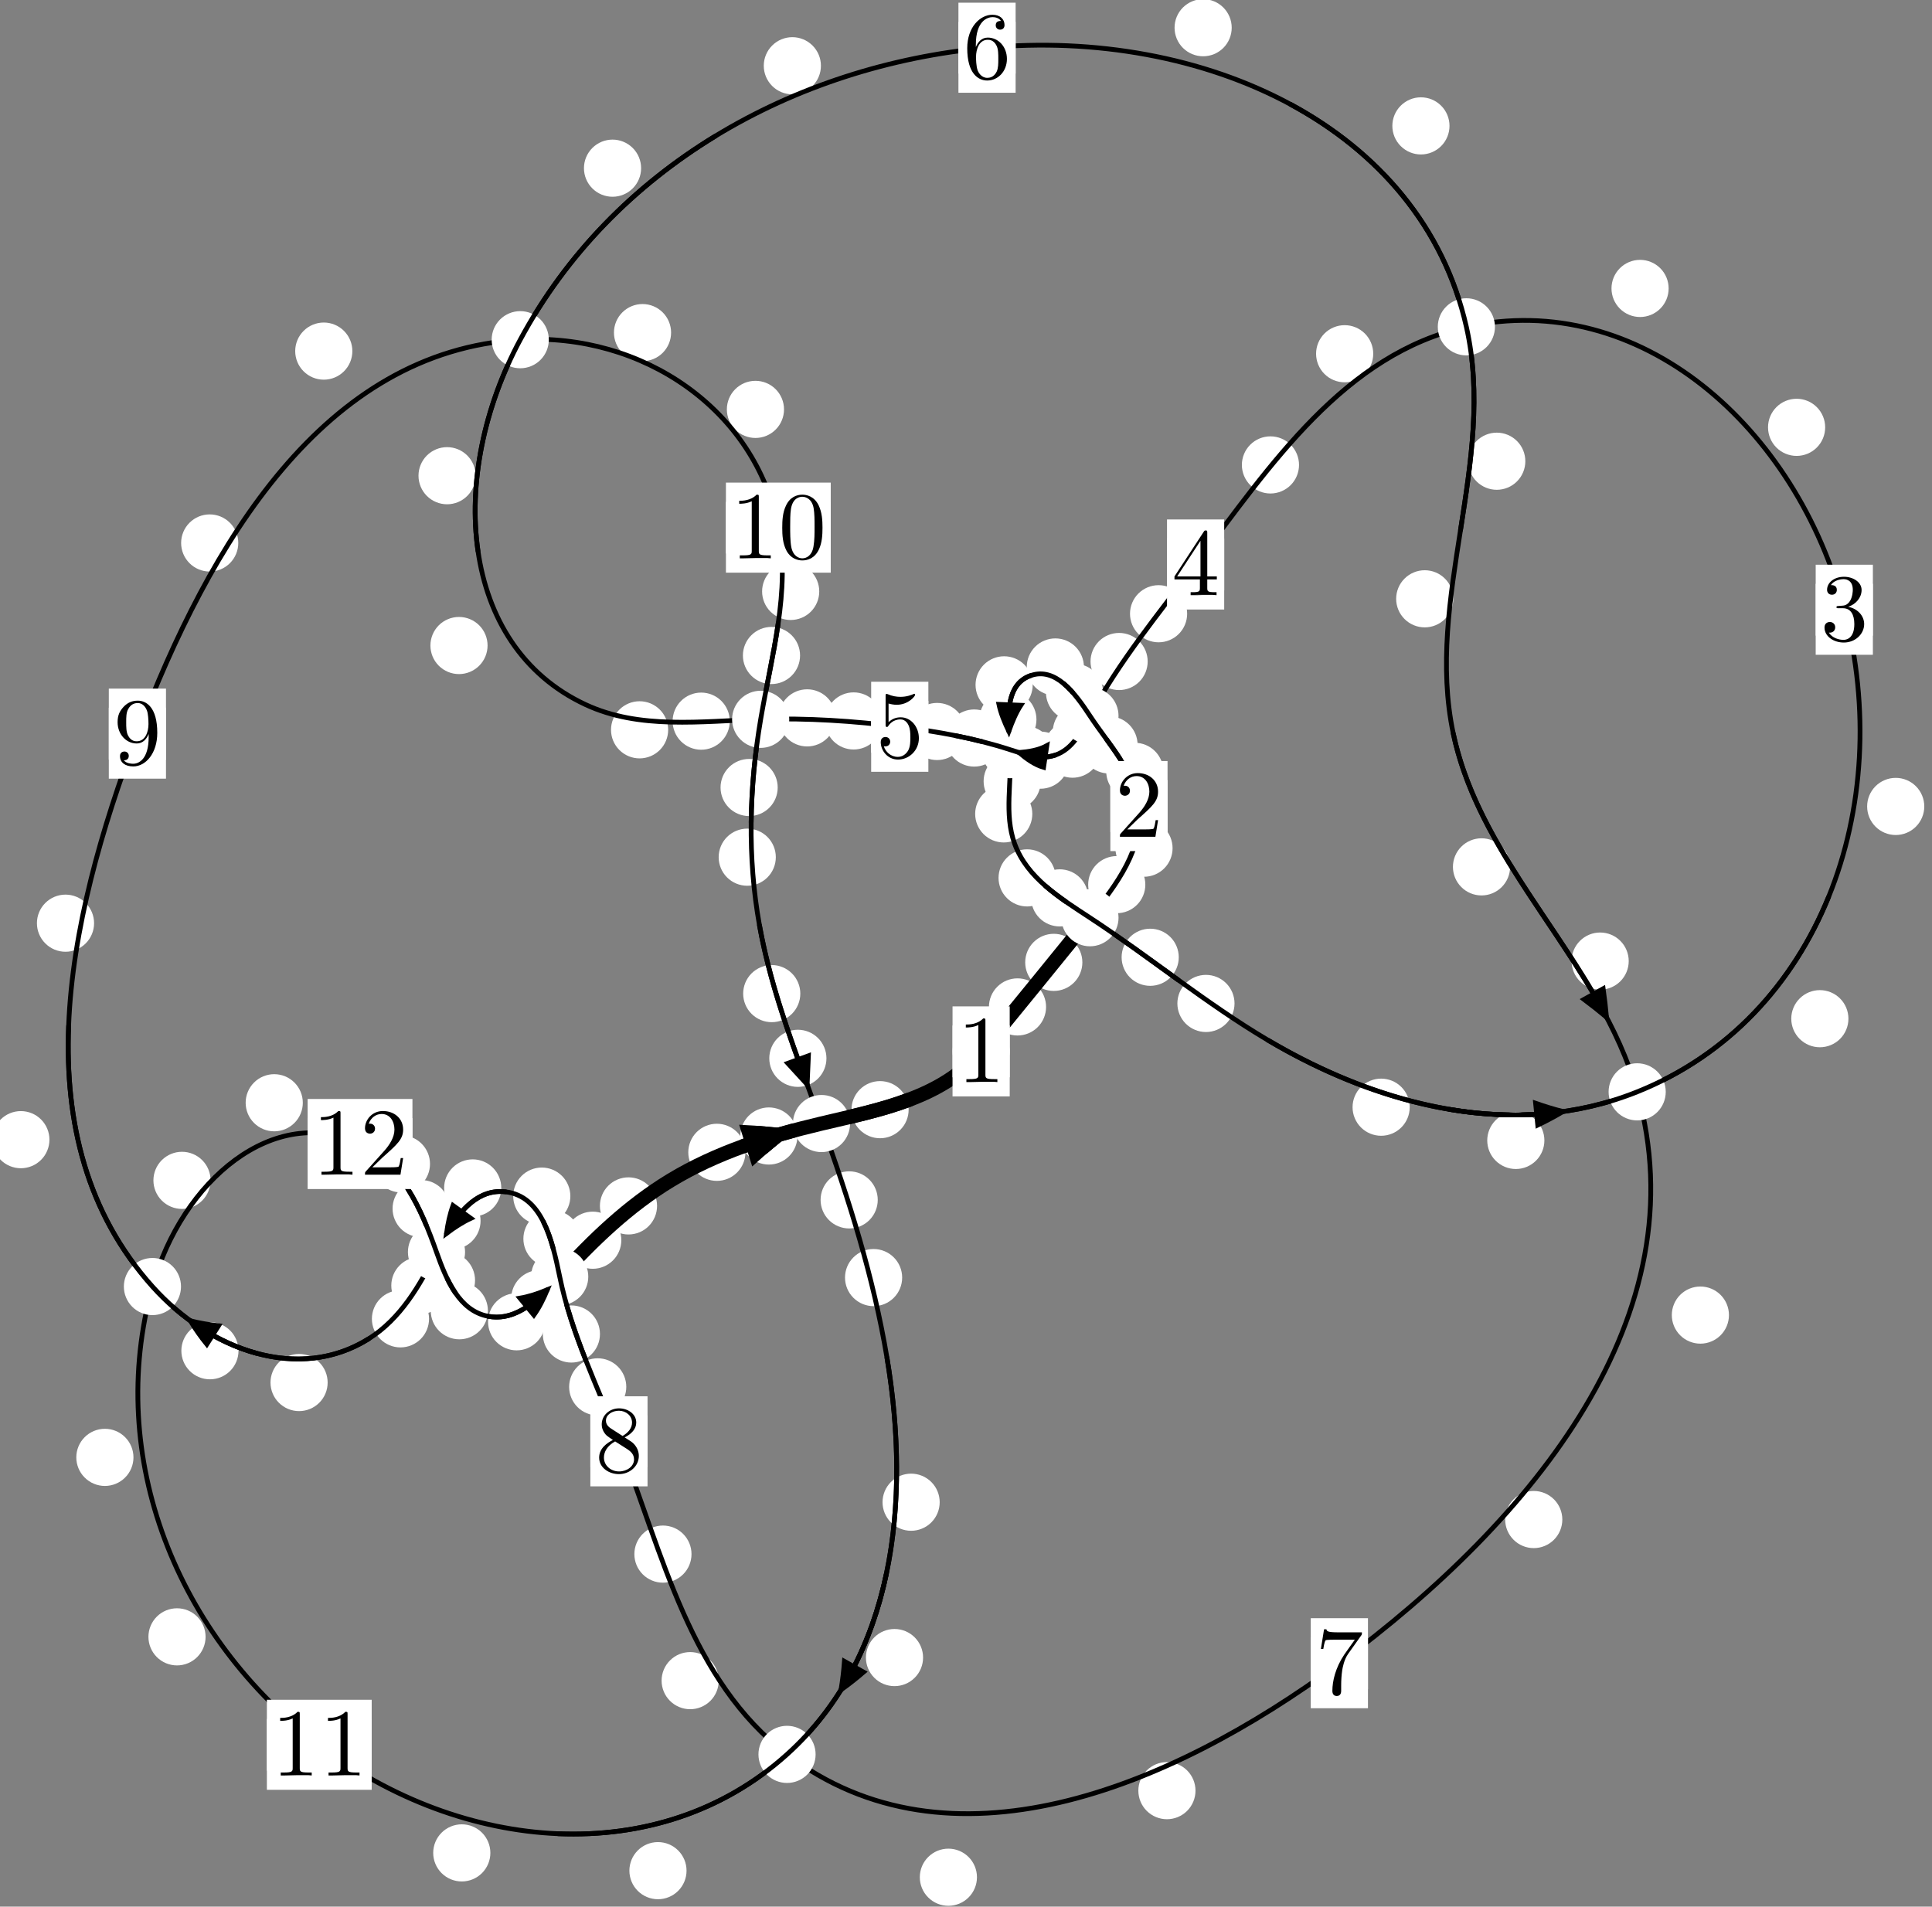 <?xml version="1.0"?>
<!-- Created by MetaPost 1.999 on 2021.07.06:0012 -->
<svg version="1.1" xmlns="http://www.w3.org/2000/svg" xmlns:xlink="http://www.w3.org/1999/xlink" width="202.071" height="199.448" viewBox="0 0 202.071 199.448">
<rect x="0" y="0" width="202.071" height="199.448" fill="#808080" stroke="none"/>
<!-- Original BoundingBox: -114.806961 -103.358765 87.264435 96.089157 -->
  <defs>
    <g transform="scale(0.01,0.01)" id="GLYPHcmr10_48">
      <path style="fill-rule: evenodd;" d="M460 -320C460 -400,455 -480,420 -554C374 -650,292 -666,250 -666C190 -666,117 -640,76 -547C44 -478,39 -400,39 -320C39 -245,43 -155,84 -79C127 2,200 22,249 22C303 22,379 1,423 -94C455 -163,460 -241,460 -320M249 -0C210 -0,151 -25,133 -121C122 -181,122 -273,122 -332C122 -396,122 -462,130 -516C149 -635,224 -644,249 -644C282 -644,348 -626,367 -527C377 -471,377 -395,377 -332C377 -257,377 -189,366 -125C351 -30,294 -0,249 -0"></path>
    </g>
    <g transform="scale(0.01,0.01)" id="GLYPHcmr10_49">
      <path style="fill-rule: evenodd;" d="M294 -640C294 -664,294 -666,271 -666C209 -602,121 -602,89 -602L89 -571C109 -571,168 -571,220 -597L220 -79C220 -43,217 -31,127 -31L95 -31L95 -0L257 -0L130 -3L217 -3L257 -3L297 -3L384 -3L419 -0L419 -31L387 -31C297 -31,294 -42,294 -79"></path>
    </g>
    <g transform="scale(0.01,0.01)" id="GLYPHcmr10_50">
      <path style="fill-rule: evenodd;" d="M127 -77L233 -180C389 -318,449 -372,449 -472C449 -586,359 -666,237 -666C124 -666,50 -574,50 -485C50 -429,100 -429,103 -429C120 -429,155 -441,155 -482C155 -508,137 -534,102 -534C94 -534,92 -534,89 -533C112 -598,166 -635,224 -635C315 -635,358 -554,358 -472C358 -392,308 -313,253 -251L61 -37C50 -26,50 -24,50 -0L421 -0L449 -174L424 -174C419 -144,412 -100,402 -85C395 -77,329 -77,307 -77"></path>
    </g>
    <g transform="scale(0.01,0.01)" id="GLYPHcmr10_51">
      <path style="fill-rule: evenodd;" d="M290 -352C372 -379,430 -449,430 -528C430 -610,342 -666,246 -666C145 -666,69 -606,69 -530C69 -497,91 -478,120 -478C151 -478,171 -500,171 -529C171 -579,124 -579,109 -579C140 -628,206 -641,242 -641C283 -641,338 -619,338 -529C338 -517,336 -459,310 -415C280 -367,246 -364,221 -363C213 -362,189 -360,182 -360C174 -359,167 -358,167 -348C167 -337,174 -337,191 -337L235 -337C317 -337,354 -269,354 -171C354 -35,285 -6,241 -6C198 -6,123 -23,88 -82C123 -77,154 -99,154 -137C154 -173,127 -193,98 -193C74 -193,42 -179,42 -135C42 -44,135 22,244 22C366 22,457 -69,457 -171C457 -253,394 -331,290 -352"></path>
    </g>
    <g transform="scale(0.01,0.01)" id="GLYPHcmr10_52">
      <path style="fill-rule: evenodd;" d="M294 -165L294 -78C294 -42,292 -31,218 -31L197 -31L197 -0L332 -0L238 -3L290 -3L332 -3L374 -3L427 -3L468 -0L468 -31L447 -31C373 -31,371 -42,371 -78L371 -165L471 -165L471 -196L371 -196L371 -651C371 -671,371 -677,355 -677C346 -677,343 -677,335 -665L28 -196L28 -165M300 -196L56 -196L300 -569"></path>
    </g>
    <g transform="scale(0.01,0.01)" id="GLYPHcmr10_53">
      <path style="fill-rule: evenodd;" d="M449 -201C449 -320,367 -420,259 -420C211 -420,168 -404,132 -369L132 -564C152 -558,185 -551,217 -551C340 -551,410 -642,410 -655C410 -661,407 -666,400 -666C399 -666,397 -666,392 -663C372 -654,323 -634,256 -634C216 -634,170 -641,123 -662C115 -665,113 -665,111 -665C101 -665,101 -657,101 -641L101 -345C101 -327,101 -319,115 -319C122 -319,124 -322,128 -328C139 -344,176 -398,257 -398C309 -398,334 -352,342 -334C358 -297,360 -258,360 -208C360 -173,360 -113,336 -71C312 -32,275 -6,229 -6C156 -6,99 -59,82 -118C85 -117,88 -116,99 -116C132 -116,149 -141,149 -165C149 -189,132 -214,99 -214C85 -214,50 -207,50 -161C50 -75,119 22,231 22C347 22,449 -74,449 -201"></path>
    </g>
    <g transform="scale(0.01,0.01)" id="GLYPHcmr10_54">
      <path style="fill-rule: evenodd;" d="M132 -328L132 -352C132 -605,256 -641,307 -641C331 -641,373 -635,395 -601C380 -601,340 -601,340 -556C340 -525,364 -510,386 -510C402 -510,432 -519,432 -558C432 -618,388 -666,305 -666C177 -666,42 -537,42 -316C42 -49,158 22,251 22C362 22,457 -72,457 -204C457 -331,368 -427,257 -427C189 -427,152 -376,132 -328M251 -6C188 -6,158 -66,152 -81C134 -128,134 -208,134 -226C134 -304,166 -404,256 -404C272 -404,318 -404,349 -342C367 -305,367 -254,367 -205C367 -157,367 -107,350 -71C320 -11,274 -6,251 -6"></path>
    </g>
    <g transform="scale(0.01,0.01)" id="GLYPHcmr10_55">
      <path style="fill-rule: evenodd;" d="M476 -609C485 -621,485 -623,485 -644L242 -644C120 -644,118 -657,114 -676L89 -676L56 -470L81 -470C84 -486,93 -549,106 -561C113 -567,191 -567,204 -567L411 -567C400 -551,321 -442,299 -409C209 -274,176 -135,176 -33C176 -23,176 22,222 22C268 22,268 -23,268 -33L268 -84C268 -139,271 -194,279 -248C283 -271,297 -357,341 -419"></path>
    </g>
    <g transform="scale(0.01,0.01)" id="GLYPHcmr10_56">
      <path style="fill-rule: evenodd;" d="M163 -457C117 -487,113 -521,113 -538C113 -599,178 -641,249 -641C322 -641,386 -589,386 -517C386 -460,347 -412,287 -377M309 -362C381 -399,430 -451,430 -517C430 -609,341 -666,250 -666C150 -666,69 -592,69 -499C69 -481,71 -436,113 -389C124 -377,161 -352,186 -335C128 -306,42 -250,42 -151C42 -45,144 22,249 22C362 22,457 -61,457 -168C457 -204,446 -249,408 -291C389 -312,373 -322,309 -362M209 -320L332 -242C360 -223,407 -193,407 -132C407 -58,332 -6,250 -6C164 -6,92 -68,92 -151C92 -209,124 -273,209 -320"></path>
    </g>
    <g transform="scale(0.01,0.01)" id="GLYPHcmr10_57">
      <path style="fill-rule: evenodd;" d="M367 -318L367 -286C367 -52,263 -6,205 -6C188 -6,134 -8,107 -42C151 -42,159 -71,159 -88C159 -119,135 -134,113 -134C97 -134,67 -125,67 -86C67 -19,121 22,206 22C335 22,457 -114,457 -329C457 -598,342 -666,253 -666C198 -666,149 -648,106 -603C65 -558,42 -516,42 -441C42 -316,130 -218,242 -218C303 -218,344 -260,367 -318M243 -241C227 -241,181 -241,150 -304C132 -341,132 -391,132 -440C132 -494,132 -541,153 -578C180 -628,218 -641,253 -641C299 -641,332 -607,349 -562C361 -530,365 -467,365 -421C365 -338,331 -241,243 -241"></path>
    </g>
  </defs>
  <path d="M109.411 105.331C109.411 104.538,109.096 103.778,108.536 103.218C107.975 102.657,107.215 102.342,106.423 102.342C105.63 102.342,104.87 102.657,104.309 103.218C103.749 103.778,103.434 104.538,103.434 105.331C103.434 106.124,103.749 106.884,104.309 107.444C104.87 108.005,105.63 108.32,106.423 108.32C107.215 108.32,107.975 108.005,108.536 107.444C109.096 106.884,109.411 106.124,109.411 105.331Z" style="fill: rgb(100%,100%,100%);stroke: none;"></path>
  <path d="M105.606 109.983C105.606 109.19,105.291 108.43,104.731 107.87C104.17 107.309,103.41 106.994,102.617 106.994C101.825 106.994,101.064 107.309,100.504 107.87C99.943 108.43,99.629 109.19,99.629 109.983C99.629 110.776,99.943 111.536,100.504 112.096C101.064 112.657,101.825 112.972,102.617 112.972C103.41 112.972,104.17 112.657,104.731 112.096C105.291 111.536,105.606 110.776,105.606 109.983Z" style="fill: rgb(100%,100%,100%);stroke: none;"></path>
  <path d="M119.792 92.54C119.792 91.747,119.477 90.987,118.917 90.426C118.356 89.866,117.596 89.551,116.803 89.551C116.011 89.551,115.25 89.866,114.69 90.426C114.129 90.987,113.814 91.747,113.814 92.54C113.814 93.332,114.129 94.093,114.69 94.653C115.25 95.213,116.011 95.528,116.803 95.528C117.596 95.528,118.356 95.213,118.917 94.653C119.477 94.093,119.792 93.332,119.792 92.54Z" style="fill: rgb(100%,100%,100%);stroke: none;"></path>
  <path d="M113.206 100.67C113.206 99.877,112.891 99.117,112.33 98.557C111.77 97.996,111.01 97.681,110.217 97.681C109.424 97.681,108.664 97.996,108.103 98.557C107.543 99.117,107.228 99.877,107.228 100.67C107.228 101.463,107.543 102.223,108.103 102.783C108.664 103.344,109.424 103.659,110.217 103.659C111.01 103.659,111.77 103.344,112.33 102.783C112.891 102.223,113.206 101.463,113.206 100.67Z" style="fill: rgb(100%,100%,100%);stroke: none;"></path>
  <path d="M121.678 80.689C121.678 79.896,121.363 79.136,120.803 78.576C120.242 78.015,119.482 77.7,118.689 77.7C117.897 77.7,117.136 78.015,116.576 78.576C116.015 79.136,115.701 79.896,115.701 80.689C115.701 81.482,116.015 82.242,116.576 82.802C117.136 83.363,117.897 83.678,118.689 83.678C119.482 83.678,120.242 83.363,120.803 82.802C121.363 82.242,121.678 81.482,121.678 80.689Z" style="fill: rgb(100%,100%,100%);stroke: none;"></path>
  <path d="M122.642 88.726C122.642 87.934,122.327 87.173,121.767 86.613C121.206 86.052,120.446 85.737,119.653 85.737C118.861 85.737,118.101 86.052,117.54 86.613C116.98 87.173,116.665 87.934,116.665 88.726C116.665 89.519,116.98 90.279,117.54 90.84C118.101 91.4,118.861 91.715,119.653 91.715C120.446 91.715,121.206 91.4,121.767 90.84C122.327 90.279,122.642 89.519,122.642 88.726Z" style="fill: rgb(100%,100%,100%);stroke: none;"></path>
  <path d="M115.373 72.42C115.373 71.628,115.058 70.867,114.498 70.307C113.937 69.746,113.177 69.432,112.384 69.432C111.592 69.432,110.831 69.746,110.271 70.307C109.711 70.867,109.396 71.628,109.396 72.42C109.396 73.213,109.711 73.973,110.271 74.534C110.831 75.094,111.592 75.409,112.384 75.409C113.177 75.409,113.937 75.094,114.498 74.534C115.058 73.973,115.373 73.213,115.373 72.42Z" style="fill: rgb(100%,100%,100%);stroke: none;"></path>
  <path d="M118.984 77.923C118.984 77.13,118.669 76.37,118.109 75.81C117.548 75.249,116.788 74.934,115.996 74.934C115.203 74.934,114.443 75.249,113.882 75.81C113.322 76.37,113.007 77.13,113.007 77.923C113.007 78.716,113.322 79.476,113.882 80.036C114.443 80.597,115.203 80.912,115.996 80.912C116.788 80.912,117.548 80.597,118.109 80.036C118.669 79.476,118.984 78.716,118.984 77.923Z" style="fill: rgb(100%,100%,100%);stroke: none;"></path>
  <path d="M108.012 71.638C108.012 70.846,107.697 70.086,107.136 69.525C106.576 68.965,105.816 68.65,105.023 68.65C104.23 68.65,103.47 68.965,102.909 69.525C102.349 70.086,102.034 70.846,102.034 71.638C102.034 72.431,102.349 73.191,102.909 73.752C103.47 74.312,104.23 74.627,105.023 74.627C105.816 74.627,106.576 74.312,107.136 73.752C107.697 73.191,108.012 72.431,108.012 71.638Z" style="fill: rgb(100%,100%,100%);stroke: none;"></path>
  <path d="M113.369 69.77C113.369 68.977,113.054 68.217,112.493 67.656C111.933 67.096,111.173 66.781,110.38 66.781C109.587 66.781,108.827 67.096,108.267 67.656C107.706 68.217,107.391 68.977,107.391 69.77C107.391 70.562,107.706 71.323,108.267 71.883C108.827 72.444,109.587 72.758,110.38 72.758C111.173 72.758,111.933 72.444,112.493 71.883C113.054 71.323,113.369 70.562,113.369 69.77Z" style="fill: rgb(100%,100%,100%);stroke: none;"></path>
  <path d="M108.855 81.727C108.855 80.935,108.54 80.174,107.98 79.614C107.419 79.053,106.659 78.738,105.866 78.738C105.074 78.738,104.314 79.053,103.753 79.614C103.193 80.174,102.878 80.935,102.878 81.727C102.878 82.52,103.193 83.28,103.753 83.841C104.314 84.401,105.074 84.716,105.866 84.716C106.659 84.716,107.419 84.401,107.98 83.841C108.54 83.28,108.855 82.52,108.855 81.727Z" style="fill: rgb(100%,100%,100%);stroke: none;"></path>
  <path d="M108.404 75.269C108.404 74.476,108.089 73.716,107.529 73.156C106.968 72.595,106.208 72.28,105.416 72.28C104.623 72.28,103.863 72.595,103.302 73.156C102.742 73.716,102.427 74.476,102.427 75.269C102.427 76.062,102.742 76.822,103.302 77.382C103.863 77.943,104.623 78.258,105.416 78.258C106.208 78.258,106.968 77.943,107.529 77.382C108.089 76.822,108.404 76.062,108.404 75.269Z" style="fill: rgb(100%,100%,100%);stroke: none;"></path>
  <path d="M110.417 91.833C110.417 91.04,110.102 90.28,109.541 89.72C108.981 89.159,108.221 88.844,107.428 88.844C106.635 88.844,105.875 89.159,105.315 89.72C104.754 90.28,104.439 91.04,104.439 91.833C104.439 92.626,104.754 93.386,105.315 93.946C105.875 94.507,106.635 94.822,107.428 94.822C108.221 94.822,108.981 94.507,109.541 93.946C110.102 93.386,110.417 92.626,110.417 91.833Z" style="fill: rgb(100%,100%,100%);stroke: none;"></path>
  <path d="M107.971 85.139C107.971 84.347,107.657 83.587,107.096 83.026C106.536 82.466,105.775 82.151,104.983 82.151C104.19 82.151,103.43 82.466,102.869 83.026C102.309 83.587,101.994 84.347,101.994 85.139C101.994 85.932,102.309 86.692,102.869 87.253C103.43 87.813,104.19 88.128,104.983 88.128C105.775 88.128,106.536 87.813,107.096 87.253C107.657 86.692,107.971 85.932,107.971 85.139Z" style="fill: rgb(100%,100%,100%);stroke: none;"></path>
  <path d="M123.289 100.136C123.289 99.344,122.974 98.584,122.414 98.023C121.853 97.463,121.093 97.148,120.3 97.148C119.508 97.148,118.748 97.463,118.187 98.023C117.627 98.584,117.312 99.344,117.312 100.136C117.312 100.929,117.627 101.689,118.187 102.25C118.748 102.81,119.508 103.125,120.3 103.125C121.093 103.125,121.853 102.81,122.414 102.25C122.974 101.689,123.289 100.929,123.289 100.136Z" style="fill: rgb(100%,100%,100%);stroke: none;"></path>
  <path d="M113.826 93.923C113.826 93.131,113.511 92.371,112.95 91.81C112.39 91.25,111.63 90.935,110.837 90.935C110.044 90.935,109.284 91.25,108.724 91.81C108.163 92.371,107.848 93.131,107.848 93.923C107.848 94.716,108.163 95.476,108.724 96.037C109.284 96.597,110.044 96.912,110.837 96.912C111.63 96.912,112.39 96.597,112.95 96.037C113.511 95.476,113.826 94.716,113.826 93.923Z" style="fill: rgb(100%,100%,100%);stroke: none;"></path>
  <path d="M147.445 115.82C147.445 115.027,147.13 114.267,146.569 113.707C146.009 113.146,145.249 112.831,144.456 112.831C143.663 112.831,142.903 113.146,142.343 113.707C141.782 114.267,141.467 115.027,141.467 115.82C141.467 116.613,141.782 117.373,142.343 117.934C142.903 118.494,143.663 118.809,144.456 118.809C145.249 118.809,146.009 118.494,146.569 117.934C147.13 117.373,147.445 116.613,147.445 115.82Z" style="fill: rgb(100%,100%,100%);stroke: none;"></path>
  <path d="M129.121 104.967C129.121 104.174,128.806 103.414,128.246 102.854C127.685 102.293,126.925 101.978,126.133 101.978C125.34 101.978,124.58 102.293,124.019 102.854C123.459 103.414,123.144 104.174,123.144 104.967C123.144 105.76,123.459 106.52,124.019 107.08C124.58 107.641,125.34 107.956,126.133 107.956C126.925 107.956,127.685 107.641,128.246 107.08C128.806 106.52,129.121 105.76,129.121 104.967Z" style="fill: rgb(100%,100%,100%);stroke: none;"></path>
  <path d="M193.33 106.562C193.33 105.769,193.015 105.009,192.454 104.449C191.894 103.888,191.134 103.573,190.341 103.573C189.548 103.573,188.788 103.888,188.228 104.449C187.667 105.009,187.352 105.769,187.352 106.562C187.352 107.355,187.667 108.115,188.228 108.675C188.788 109.236,189.548 109.551,190.341 109.551C191.134 109.551,191.894 109.236,192.454 108.675C193.015 108.115,193.33 107.355,193.33 106.562Z" style="fill: rgb(100%,100%,100%);stroke: none;"></path>
  <path d="M161.53 119.297C161.53 118.504,161.215 117.744,160.655 117.184C160.094 116.623,159.334 116.308,158.541 116.308C157.749 116.308,156.989 116.623,156.428 117.184C155.868 117.744,155.553 118.504,155.553 119.297C155.553 120.09,155.868 120.85,156.428 121.41C156.989 121.971,157.749 122.286,158.541 122.286C159.334 122.286,160.094 121.971,160.655 121.41C161.215 120.85,161.53 120.09,161.53 119.297Z" style="fill: rgb(100%,100%,100%);stroke: none;"></path>
  <path d="M190.898 44.702C190.898 43.909,190.584 43.149,190.023 42.589C189.463 42.028,188.702 41.713,187.91 41.713C187.117 41.713,186.357 42.028,185.796 42.589C185.236 43.149,184.921 43.909,184.921 44.702C184.921 45.495,185.236 46.255,185.796 46.815C186.357 47.376,187.117 47.691,187.91 47.691C188.702 47.691,189.463 47.376,190.023 46.815C190.584 46.255,190.898 45.495,190.898 44.702Z" style="fill: rgb(100%,100%,100%);stroke: none;"></path>
  <path d="M201.264 84.359C201.264 83.566,200.949 82.806,200.389 82.246C199.829 81.685,199.068 81.37,198.276 81.37C197.483 81.37,196.723 81.685,196.162 82.246C195.602 82.806,195.287 83.566,195.287 84.359C195.287 85.152,195.602 85.912,196.162 86.472C196.723 87.033,197.483 87.348,198.276 87.348C199.068 87.348,199.829 87.033,200.389 86.472C200.949 85.912,201.264 85.152,201.264 84.359Z" style="fill: rgb(100%,100%,100%);stroke: none;"></path>
  <path d="M143.629 37.004C143.629 36.211,143.314 35.451,142.753 34.89C142.193 34.33,141.432 34.015,140.64 34.015C139.847 34.015,139.087 34.33,138.526 34.89C137.966 35.451,137.651 36.211,137.651 37.004C137.651 37.796,137.966 38.556,138.526 39.117C139.087 39.677,139.847 39.992,140.64 39.992C141.432 39.992,142.193 39.677,142.753 39.117C143.314 38.556,143.629 37.796,143.629 37.004Z" style="fill: rgb(100%,100%,100%);stroke: none;"></path>
  <path d="M174.526 30.172C174.526 29.379,174.211 28.619,173.651 28.059C173.09 27.498,172.33 27.183,171.538 27.183C170.745 27.183,169.985 27.498,169.424 28.059C168.864 28.619,168.549 29.379,168.549 30.172C168.549 30.965,168.864 31.725,169.424 32.285C169.985 32.846,170.745 33.161,171.538 33.161C172.33 33.161,173.09 32.846,173.651 32.285C174.211 31.725,174.526 30.965,174.526 30.172Z" style="fill: rgb(100%,100%,100%);stroke: none;"></path>
  <path d="M124.166 64.202C124.166 63.409,123.852 62.649,123.291 62.088C122.731 61.528,121.97 61.213,121.178 61.213C120.385 61.213,119.625 61.528,119.064 62.088C118.504 62.649,118.189 63.409,118.189 64.202C118.189 64.994,118.504 65.754,119.064 66.315C119.625 66.875,120.385 67.19,121.178 67.19C121.97 67.19,122.731 66.875,123.291 66.315C123.852 65.754,124.166 64.994,124.166 64.202Z" style="fill: rgb(100%,100%,100%);stroke: none;"></path>
  <path d="M135.867 48.634C135.867 47.841,135.552 47.081,134.992 46.521C134.431 45.96,133.671 45.645,132.878 45.645C132.086 45.645,131.326 45.96,130.765 46.521C130.205 47.081,129.89 47.841,129.89 48.634C129.89 49.427,130.205 50.187,130.765 50.747C131.326 51.308,132.086 51.623,132.878 51.623C133.671 51.623,134.431 51.308,134.992 50.747C135.552 50.187,135.867 49.427,135.867 48.634Z" style="fill: rgb(100%,100%,100%);stroke: none;"></path>
  <path d="M116.092 76.555C116.092 75.762,115.777 75.002,115.216 74.442C114.656 73.881,113.896 73.566,113.103 73.566C112.31 73.566,111.55 73.881,110.99 74.442C110.429 75.002,110.114 75.762,110.114 76.555C110.114 77.348,110.429 78.108,110.99 78.668C111.55 79.229,112.31 79.544,113.103 79.544C113.896 79.544,114.656 79.229,115.216 78.668C115.777 78.108,116.092 77.348,116.092 76.555Z" style="fill: rgb(100%,100%,100%);stroke: none;"></path>
  <path d="M120.037 69.197C120.037 68.405,119.722 67.645,119.162 67.084C118.601 66.524,117.841 66.209,117.048 66.209C116.256 66.209,115.495 66.524,114.935 67.084C114.375 67.645,114.06 68.405,114.06 69.197C114.06 69.99,114.375 70.75,114.935 71.311C115.495 71.871,116.256 72.186,117.048 72.186C117.841 72.186,118.601 71.871,119.162 71.311C119.722 70.75,120.037 69.99,120.037 69.197Z" style="fill: rgb(100%,100%,100%);stroke: none;"></path>
  <path d="M111.818 79.518C111.818 78.726,111.503 77.966,110.943 77.405C110.382 76.845,109.622 76.53,108.829 76.53C108.037 76.53,107.277 76.845,106.716 77.405C106.156 77.966,105.841 78.726,105.841 79.518C105.841 80.311,106.156 81.071,106.716 81.632C107.277 82.192,108.037 82.507,108.829 82.507C109.622 82.507,110.382 82.192,110.943 81.632C111.503 81.071,111.818 80.311,111.818 79.518Z" style="fill: rgb(100%,100%,100%);stroke: none;"></path>
  <path d="M115.166 78.367C115.166 77.574,114.851 76.814,114.29 76.254C113.73 75.693,112.97 75.378,112.177 75.378C111.384 75.378,110.624 75.693,110.064 76.254C109.503 76.814,109.188 77.574,109.188 78.367C109.188 79.16,109.503 79.92,110.064 80.48C110.624 81.041,111.384 81.356,112.177 81.356C112.97 81.356,113.73 81.041,114.29 80.48C114.851 79.92,115.166 79.16,115.166 78.367Z" style="fill: rgb(100%,100%,100%);stroke: none;"></path>
  <path d="M104.883 77.202C104.883 76.409,104.568 75.649,104.008 75.089C103.447 74.528,102.687 74.213,101.894 74.213C101.102 74.213,100.342 74.528,99.781 75.089C99.221 75.649,98.906 76.409,98.906 77.202C98.906 77.995,99.221 78.755,99.781 79.315C100.342 79.876,101.102 80.191,101.894 80.191C102.687 80.191,103.447 79.876,104.008 79.315C104.568 78.755,104.883 77.995,104.883 77.202Z" style="fill: rgb(100%,100%,100%);stroke: none;"></path>
  <path d="M110.185 78.927C110.185 78.134,109.87 77.374,109.31 76.814C108.749 76.253,107.989 75.938,107.196 75.938C106.404 75.938,105.643 76.253,105.083 76.814C104.523 77.374,104.208 78.134,104.208 78.927C104.208 79.72,104.523 80.48,105.083 81.04C105.643 81.601,106.404 81.916,107.196 81.916C107.989 81.916,108.749 81.601,109.31 81.04C109.87 80.48,110.185 79.72,110.185 78.927Z" style="fill: rgb(100%,100%,100%);stroke: none;"></path>
  <path d="M92.272 75.415C92.272 74.623,91.957 73.863,91.396 73.302C90.836 72.742,90.076 72.427,89.283 72.427C88.49 72.427,87.73 72.742,87.17 73.302C86.609 73.863,86.294 74.623,86.294 75.415C86.294 76.208,86.609 76.968,87.17 77.529C87.73 78.089,88.49 78.404,89.283 78.404C90.076 78.404,90.836 78.089,91.396 77.529C91.957 76.968,92.272 76.208,92.272 75.415Z" style="fill: rgb(100%,100%,100%);stroke: none;"></path>
  <path d="M100.999 76.518C100.999 75.726,100.684 74.966,100.123 74.405C99.563 73.845,98.802 73.53,98.01 73.53C97.217 73.53,96.457 73.845,95.896 74.405C95.336 74.966,95.021 75.726,95.021 76.518C95.021 77.311,95.336 78.071,95.896 78.632C96.457 79.192,97.217 79.507,98.01 79.507C98.802 79.507,99.563 79.192,100.123 78.632C100.684 78.071,100.999 77.311,100.999 76.518Z" style="fill: rgb(100%,100%,100%);stroke: none;"></path>
  <path d="M76.328 75.438C76.328 74.645,76.013 73.885,75.452 73.325C74.892 72.764,74.132 72.449,73.339 72.449C72.546 72.449,71.786 72.764,71.226 73.325C70.665 73.885,70.35 74.645,70.35 75.438C70.35 76.231,70.665 76.991,71.226 77.551C71.786 78.112,72.546 78.427,73.339 78.427C74.132 78.427,74.892 78.112,75.452 77.551C76.013 76.991,76.328 76.231,76.328 75.438Z" style="fill: rgb(100%,100%,100%);stroke: none;"></path>
  <path d="M87.411 75.094C87.411 74.302,87.096 73.541,86.535 72.981C85.975 72.42,85.215 72.106,84.422 72.106C83.629 72.106,82.869 72.42,82.309 72.981C81.748 73.541,81.433 74.302,81.433 75.094C81.433 75.887,81.748 76.647,82.309 77.208C82.869 77.768,83.629 78.083,84.422 78.083C85.215 78.083,85.975 77.768,86.535 77.208C87.096 76.647,87.411 75.887,87.411 75.094Z" style="fill: rgb(100%,100%,100%);stroke: none;"></path>
  <path d="M50.995 67.525C50.995 66.733,50.68 65.973,50.12 65.412C49.559 64.852,48.799 64.537,48.007 64.537C47.214 64.537,46.454 64.852,45.893 65.412C45.333 65.973,45.018 66.733,45.018 67.525C45.018 68.318,45.333 69.078,45.893 69.639C46.454 70.199,47.214 70.514,48.007 70.514C48.799 70.514,49.559 70.199,50.12 69.639C50.68 69.078,50.995 68.318,50.995 67.525Z" style="fill: rgb(100%,100%,100%);stroke: none;"></path>
  <path d="M69.885 76.344C69.885 75.551,69.57 74.791,69.009 74.23C68.449 73.67,67.689 73.355,66.896 73.355C66.103 73.355,65.343 73.67,64.783 74.23C64.222 74.791,63.907 75.551,63.907 76.344C63.907 77.136,64.222 77.896,64.783 78.457C65.343 79.017,66.103 79.332,66.896 79.332C67.689 79.332,68.449 79.017,69.009 78.457C69.57 77.896,69.885 77.136,69.885 76.344Z" style="fill: rgb(100%,100%,100%);stroke: none;"></path>
  <path d="M67.055 17.593C67.055 16.8,66.74 16.04,66.179 15.48C65.619 14.919,64.859 14.604,64.066 14.604C63.273 14.604,62.513 14.919,61.953 15.48C61.392 16.04,61.077 16.8,61.077 17.593C61.077 18.386,61.392 19.146,61.953 19.706C62.513 20.267,63.273 20.582,64.066 20.582C64.859 20.582,65.619 20.267,66.179 19.706C66.74 19.146,67.055 18.386,67.055 17.593Z" style="fill: rgb(100%,100%,100%);stroke: none;"></path>
  <path d="M49.748 49.763C49.748 48.97,49.433 48.21,48.873 47.649C48.313 47.089,47.552 46.774,46.76 46.774C45.967 46.774,45.207 47.089,44.646 47.649C44.086 48.21,43.771 48.97,43.771 49.763C43.771 50.555,44.086 51.315,44.646 51.876C45.207 52.436,45.967 52.751,46.76 52.751C47.552 52.751,48.313 52.436,48.873 51.876C49.433 51.315,49.748 50.555,49.748 49.763Z" style="fill: rgb(100%,100%,100%);stroke: none;"></path>
  <path d="M128.826 2.9C128.826 2.107,128.511 1.347,127.951 0.786C127.39 0.226,126.63 -0.089,125.838 -0.089C125.045 -0.089,124.285 0.226,123.724 0.786C123.164 1.347,122.849 2.107,122.849 2.9C122.849 3.692,123.164 4.452,123.724 5.013C124.285 5.573,125.045 5.888,125.838 5.888C126.63 5.888,127.39 5.573,127.951 5.013C128.511 4.452,128.826 3.692,128.826 2.9Z" style="fill: rgb(100%,100%,100%);stroke: none;"></path>
  <path d="M85.862 6.878C85.862 6.085,85.547 5.325,84.986 4.765C84.426 4.204,83.666 3.889,82.873 3.889C82.08 3.889,81.32 4.204,80.76 4.765C80.199 5.325,79.884 6.085,79.884 6.878C79.884 7.671,80.199 8.431,80.76 8.991C81.32 9.552,82.08 9.867,82.873 9.867C83.666 9.867,84.426 9.552,84.986 8.991C85.547 8.431,85.862 7.671,85.862 6.878Z" style="fill: rgb(100%,100%,100%);stroke: none;"></path>
  <path d="M159.537 48.247C159.537 47.454,159.223 46.694,158.662 46.133C158.102 45.573,157.341 45.258,156.549 45.258C155.756 45.258,154.996 45.573,154.435 46.133C153.875 46.694,153.56 47.454,153.56 48.247C153.56 49.039,153.875 49.8,154.435 50.36C154.996 50.921,155.756 51.235,156.549 51.235C157.341 51.235,158.102 50.921,158.662 50.36C159.223 49.8,159.537 49.039,159.537 48.247Z" style="fill: rgb(100%,100%,100%);stroke: none;"></path>
  <path d="M151.606 13.169C151.606 12.376,151.291 11.616,150.73 11.056C150.17 10.495,149.41 10.18,148.617 10.18C147.824 10.18,147.064 10.495,146.504 11.056C145.943 11.616,145.628 12.376,145.628 13.169C145.628 13.962,145.943 14.722,146.504 15.282C147.064 15.843,147.824 16.158,148.617 16.158C149.41 16.158,150.17 15.843,150.73 15.282C151.291 14.722,151.606 13.962,151.606 13.169Z" style="fill: rgb(100%,100%,100%);stroke: none;"></path>
  <path d="M157.943 90.68C157.943 89.887,157.628 89.127,157.067 88.567C156.507 88.006,155.747 87.691,154.954 87.691C154.161 87.691,153.401 88.006,152.841 88.567C152.28 89.127,151.965 89.887,151.965 90.68C151.965 91.473,152.28 92.233,152.841 92.793C153.401 93.354,154.161 93.669,154.954 93.669C155.747 93.669,156.507 93.354,157.067 92.793C157.628 92.233,157.943 91.473,157.943 90.68Z" style="fill: rgb(100%,100%,100%);stroke: none;"></path>
  <path d="M152.004 62.639C152.004 61.847,151.689 61.086,151.128 60.526C150.568 59.965,149.808 59.651,149.015 59.651C148.222 59.651,147.462 59.965,146.902 60.526C146.341 61.086,146.026 61.847,146.026 62.639C146.026 63.432,146.341 64.192,146.902 64.753C147.462 65.313,148.222 65.628,149.015 65.628C149.808 65.628,150.568 65.313,151.128 64.753C151.689 64.192,152.004 63.432,152.004 62.639Z" style="fill: rgb(100%,100%,100%);stroke: none;"></path>
  <path d="M180.834 137.566C180.834 136.774,180.519 136.014,179.959 135.453C179.398 134.893,178.638 134.578,177.846 134.578C177.053 134.578,176.293 134.893,175.732 135.453C175.172 136.014,174.857 136.774,174.857 137.566C174.857 138.359,175.172 139.119,175.732 139.68C176.293 140.24,177.053 140.555,177.846 140.555C178.638 140.555,179.398 140.24,179.959 139.68C180.519 139.119,180.834 138.359,180.834 137.566Z" style="fill: rgb(100%,100%,100%);stroke: none;"></path>
  <path d="M170.351 100.535C170.351 99.742,170.036 98.982,169.475 98.422C168.915 97.861,168.155 97.546,167.362 97.546C166.569 97.546,165.809 97.861,165.249 98.422C164.688 98.982,164.373 99.742,164.373 100.535C164.373 101.328,164.688 102.088,165.249 102.648C165.809 103.209,166.569 103.524,167.362 103.524C168.155 103.524,168.915 103.209,169.475 102.648C170.036 102.088,170.351 101.328,170.351 100.535Z" style="fill: rgb(100%,100%,100%);stroke: none;"></path>
  <path d="M125.039 187.315C125.039 186.522,124.724 185.762,124.164 185.201C123.603 184.641,122.843 184.326,122.051 184.326C121.258 184.326,120.498 184.641,119.937 185.201C119.377 185.762,119.062 186.522,119.062 187.315C119.062 188.107,119.377 188.868,119.937 189.428C120.498 189.988,121.258 190.303,122.051 190.303C122.843 190.303,123.603 189.988,124.164 189.428C124.724 188.868,125.039 188.107,125.039 187.315Z" style="fill: rgb(100%,100%,100%);stroke: none;"></path>
  <path d="M163.406 158.954C163.406 158.161,163.091 157.401,162.531 156.841C161.97 156.28,161.21 155.965,160.417 155.965C159.625 155.965,158.864 156.28,158.304 156.841C157.743 157.401,157.428 158.161,157.428 158.954C157.428 159.747,157.743 160.507,158.304 161.067C158.864 161.628,159.625 161.943,160.417 161.943C161.21 161.943,161.97 161.628,162.531 161.067C163.091 160.507,163.406 159.747,163.406 158.954Z" style="fill: rgb(100%,100%,100%);stroke: none;"></path>
  <path d="M75.175 175.806C75.175 175.013,74.86 174.253,74.3 173.693C73.739 173.132,72.979 172.817,72.187 172.817C71.394 172.817,70.634 173.132,70.073 173.693C69.513 174.253,69.198 175.013,69.198 175.806C69.198 176.599,69.513 177.359,70.073 177.919C70.634 178.48,71.394 178.795,72.187 178.795C72.979 178.795,73.739 178.48,74.3 177.919C74.86 177.359,75.175 176.599,75.175 175.806Z" style="fill: rgb(100%,100%,100%);stroke: none;"></path>
  <path d="M102.182 196.37C102.182 195.577,101.867 194.817,101.306 194.257C100.746 193.696,99.986 193.381,99.193 193.381C98.4 193.381,97.64 193.696,97.08 194.257C96.519 194.817,96.204 195.577,96.204 196.37C96.204 197.163,96.519 197.923,97.08 198.483C97.64 199.044,98.4 199.359,99.193 199.359C99.986 199.359,100.746 199.044,101.306 198.483C101.867 197.923,102.182 197.163,102.182 196.37Z" style="fill: rgb(100%,100%,100%);stroke: none;"></path>
  <path d="M65.504 145.075C65.504 144.282,65.189 143.522,64.629 142.961C64.068 142.401,63.308 142.086,62.515 142.086C61.723 142.086,60.962 142.401,60.402 142.961C59.841 143.522,59.527 144.282,59.527 145.075C59.527 145.867,59.841 146.627,60.402 147.188C60.962 147.748,61.723 148.063,62.515 148.063C63.308 148.063,64.068 147.748,64.629 147.188C65.189 146.627,65.504 145.867,65.504 145.075Z" style="fill: rgb(100%,100%,100%);stroke: none;"></path>
  <path d="M72.326 162.57C72.326 161.777,72.011 161.017,71.451 160.457C70.89 159.896,70.13 159.581,69.337 159.581C68.545 159.581,67.785 159.896,67.224 160.457C66.664 161.017,66.349 161.777,66.349 162.57C66.349 163.363,66.664 164.123,67.224 164.683C67.785 165.244,68.545 165.559,69.337 165.559C70.13 165.559,70.89 165.244,71.451 164.683C72.011 164.123,72.326 163.363,72.326 162.57Z" style="fill: rgb(100%,100%,100%);stroke: none;"></path>
  <path d="M60.72 129.578C60.72 128.785,60.405 128.025,59.844 127.465C59.284 126.904,58.524 126.589,57.731 126.589C56.938 126.589,56.178 126.904,55.618 127.465C55.057 128.025,54.742 128.785,54.742 129.578C54.742 130.371,55.057 131.131,55.618 131.691C56.178 132.252,56.938 132.567,57.731 132.567C58.524 132.567,59.284 132.252,59.844 131.691C60.405 131.131,60.72 130.371,60.72 129.578Z" style="fill: rgb(100%,100%,100%);stroke: none;"></path>
  <path d="M62.751 139.545C62.751 138.752,62.436 137.992,61.876 137.432C61.315 136.871,60.555 136.556,59.762 136.556C58.97 136.556,58.209 136.871,57.649 137.432C57.088 137.992,56.774 138.752,56.774 139.545C56.774 140.338,57.088 141.098,57.649 141.658C58.209 142.219,58.97 142.534,59.762 142.534C60.555 142.534,61.315 142.219,61.876 141.658C62.436 141.098,62.751 140.338,62.751 139.545Z" style="fill: rgb(100%,100%,100%);stroke: none;"></path>
  <path d="M52.43 124.266C52.43 123.474,52.115 122.713,51.554 122.153C50.994 121.592,50.234 121.277,49.441 121.277C48.648 121.277,47.888 121.592,47.328 122.153C46.767 122.713,46.452 123.474,46.452 124.266C46.452 125.059,46.767 125.819,47.328 126.38C47.888 126.94,48.648 127.255,49.441 127.255C50.234 127.255,50.994 126.94,51.554 126.38C52.115 125.819,52.43 125.059,52.43 124.266Z" style="fill: rgb(100%,100%,100%);stroke: none;"></path>
  <path d="M59.654 125.121C59.654 124.328,59.339 123.568,58.779 123.008C58.218 122.447,57.458 122.132,56.665 122.132C55.873 122.132,55.113 122.447,54.552 123.008C53.992 123.568,53.677 124.328,53.677 125.121C53.677 125.914,53.992 126.674,54.552 127.234C55.113 127.795,55.873 128.11,56.665 128.11C57.458 128.11,58.218 127.795,58.779 127.234C59.339 126.674,59.654 125.914,59.654 125.121Z" style="fill: rgb(100%,100%,100%);stroke: none;"></path>
  <path d="M46.904 134.477C46.904 133.684,46.589 132.924,46.028 132.364C45.468 131.803,44.708 131.488,43.915 131.488C43.122 131.488,42.362 131.803,41.802 132.364C41.241 132.924,40.926 133.684,40.926 134.477C40.926 135.27,41.241 136.03,41.802 136.59C42.362 137.151,43.122 137.466,43.915 137.466C44.708 137.466,45.468 137.151,46.028 136.59C46.589 136.03,46.904 135.27,46.904 134.477Z" style="fill: rgb(100%,100%,100%);stroke: none;"></path>
  <path d="M50.263 127.705C50.263 126.912,49.948 126.152,49.387 125.591C48.827 125.031,48.067 124.716,47.274 124.716C46.481 124.716,45.721 125.031,45.161 125.591C44.6 126.152,44.285 126.912,44.285 127.705C44.285 128.497,44.6 129.258,45.161 129.818C45.721 130.379,46.481 130.693,47.274 130.693C48.067 130.693,48.827 130.379,49.387 129.818C49.948 129.258,50.263 128.497,50.263 127.705Z" style="fill: rgb(100%,100%,100%);stroke: none;"></path>
  <path d="M34.269 144.623C34.269 143.83,33.954 143.07,33.394 142.51C32.833 141.949,32.073 141.634,31.281 141.634C30.488 141.634,29.728 141.949,29.167 142.51C28.607 143.07,28.292 143.83,28.292 144.623C28.292 145.416,28.607 146.176,29.167 146.736C29.728 147.297,30.488 147.612,31.281 147.612C32.073 147.612,32.833 147.297,33.394 146.736C33.954 146.176,34.269 145.416,34.269 144.623Z" style="fill: rgb(100%,100%,100%);stroke: none;"></path>
  <path d="M44.874 137.959C44.874 137.166,44.559 136.406,43.999 135.846C43.438 135.285,42.678 134.97,41.886 134.97C41.093 134.97,40.333 135.285,39.772 135.846C39.212 136.406,38.897 137.166,38.897 137.959C38.897 138.752,39.212 139.512,39.772 140.072C40.333 140.633,41.093 140.948,41.886 140.948C42.678 140.948,43.438 140.633,43.999 140.072C44.559 139.512,44.874 138.752,44.874 137.959Z" style="fill: rgb(100%,100%,100%);stroke: none;"></path>
  <path d="M5.171 119.217C5.171 118.425,4.856 117.664,4.295 117.104C3.735 116.543,2.974 116.228,2.182 116.228C1.389 116.228,0.629 116.543,0.068 117.104C-0.492 117.664,-0.807 118.425,-0.807 119.217C-0.807 120.01,-0.492 120.77,0.068 121.331C0.629 121.891,1.389 122.206,2.182 122.206C2.974 122.206,3.735 121.891,4.295 121.331C4.856 120.77,5.171 120.01,5.171 119.217Z" style="fill: rgb(100%,100%,100%);stroke: none;"></path>
  <path d="M24.946 141.296C24.946 140.503,24.631 139.743,24.071 139.182C23.51 138.622,22.75 138.307,21.957 138.307C21.165 138.307,20.405 138.622,19.844 139.182C19.284 139.743,18.969 140.503,18.969 141.296C18.969 142.088,19.284 142.849,19.844 143.409C20.405 143.97,21.165 144.285,21.957 144.285C22.75 144.285,23.51 143.97,24.071 143.409C24.631 142.849,24.946 142.088,24.946 141.296Z" style="fill: rgb(100%,100%,100%);stroke: none;"></path>
  <path d="M24.922 56.798C24.922 56.006,24.607 55.245,24.046 54.685C23.486 54.124,22.726 53.809,21.933 53.809C21.14 53.809,20.38 54.124,19.82 54.685C19.259 55.245,18.944 56.006,18.944 56.798C18.944 57.591,19.259 58.351,19.82 58.912C20.38 59.472,21.14 59.787,21.933 59.787C22.726 59.787,23.486 59.472,24.046 58.912C24.607 58.351,24.922 57.591,24.922 56.798Z" style="fill: rgb(100%,100%,100%);stroke: none;"></path>
  <path d="M9.84 96.572C9.84 95.779,9.525 95.019,8.964 94.459C8.404 93.898,7.644 93.583,6.851 93.583C6.058 93.583,5.298 93.898,4.738 94.459C4.177 95.019,3.862 95.779,3.862 96.572C3.862 97.365,4.177 98.125,4.738 98.685C5.298 99.246,6.058 99.561,6.851 99.561C7.644 99.561,8.404 99.246,8.964 98.685C9.525 98.125,9.84 97.365,9.84 96.572Z" style="fill: rgb(100%,100%,100%);stroke: none;"></path>
  <path d="M70.191 34.793C70.191 34,69.876 33.24,69.316 32.68C68.755 32.119,67.995 31.804,67.203 31.804C66.41 31.804,65.65 32.119,65.089 32.68C64.529 33.24,64.214 34,64.214 34.793C64.214 35.586,64.529 36.346,65.089 36.906C65.65 37.467,66.41 37.782,67.203 37.782C67.995 37.782,68.755 37.467,69.316 36.906C69.876 36.346,70.191 35.586,70.191 34.793Z" style="fill: rgb(100%,100%,100%);stroke: none;"></path>
  <path d="M36.854 36.728C36.854 35.935,36.539 35.175,35.978 34.615C35.418 34.054,34.658 33.739,33.865 33.739C33.072 33.739,32.312 34.054,31.752 34.615C31.191 35.175,30.876 35.935,30.876 36.728C30.876 37.521,31.191 38.281,31.752 38.841C32.312 39.402,33.072 39.717,33.865 39.717C34.658 39.717,35.418 39.402,35.978 38.841C36.539 38.281,36.854 37.521,36.854 36.728Z" style="fill: rgb(100%,100%,100%);stroke: none;"></path>
  <path d="M85.687 61.867C85.687 61.074,85.372 60.314,84.812 59.754C84.251 59.193,83.491 58.878,82.699 58.878C81.906 58.878,81.146 59.193,80.585 59.754C80.025 60.314,79.71 61.074,79.71 61.867C79.71 62.66,80.025 63.42,80.585 63.98C81.146 64.541,81.906 64.856,82.699 64.856C83.491 64.856,84.251 64.541,84.812 63.98C85.372 63.42,85.687 62.66,85.687 61.867Z" style="fill: rgb(100%,100%,100%);stroke: none;"></path>
  <path d="M82.002 42.825C82.002 42.032,81.687 41.272,81.127 40.712C80.566 40.151,79.806 39.836,79.013 39.836C78.221 39.836,77.46 40.151,76.9 40.712C76.339 41.272,76.024 42.032,76.024 42.825C76.024 43.618,76.339 44.378,76.9 44.938C77.46 45.499,78.221 45.814,79.013 45.814C79.806 45.814,80.566 45.499,81.127 44.938C81.687 44.378,82.002 43.618,82.002 42.825Z" style="fill: rgb(100%,100%,100%);stroke: none;"></path>
  <path d="M81.341 82.378C81.341 81.586,81.026 80.826,80.465 80.265C79.905 79.705,79.145 79.39,78.352 79.39C77.559 79.39,76.799 79.705,76.239 80.265C75.678 80.826,75.363 81.586,75.363 82.378C75.363 83.171,75.678 83.931,76.239 84.492C76.799 85.052,77.559 85.367,78.352 85.367C79.145 85.367,79.905 85.052,80.465 84.492C81.026 83.931,81.341 83.171,81.341 82.378Z" style="fill: rgb(100%,100%,100%);stroke: none;"></path>
  <path d="M83.68 68.568C83.68 67.775,83.365 67.015,82.804 66.455C82.244 65.894,81.484 65.579,80.691 65.579C79.898 65.579,79.138 65.894,78.578 66.455C78.017 67.015,77.702 67.775,77.702 68.568C77.702 69.361,78.017 70.121,78.578 70.681C79.138 71.242,79.898 71.557,80.691 71.557C81.484 71.557,82.244 71.242,82.804 70.681C83.365 70.121,83.68 69.361,83.68 68.568Z" style="fill: rgb(100%,100%,100%);stroke: none;"></path>
  <path d="M83.706 103.939C83.706 103.146,83.391 102.386,82.831 101.825C82.27 101.265,81.51 100.95,80.718 100.95C79.925 100.95,79.165 101.265,78.604 101.825C78.044 102.386,77.729 103.146,77.729 103.939C77.729 104.731,78.044 105.491,78.604 106.052C79.165 106.612,79.925 106.927,80.718 106.927C81.51 106.927,82.27 106.612,82.831 106.052C83.391 105.491,83.706 104.731,83.706 103.939Z" style="fill: rgb(100%,100%,100%);stroke: none;"></path>
  <path d="M81.144 89.667C81.144 88.875,80.83 88.115,80.269 87.554C79.709 86.994,78.948 86.679,78.156 86.679C77.363 86.679,76.603 86.994,76.042 87.554C75.482 88.115,75.167 88.875,75.167 89.667C75.167 90.46,75.482 91.22,76.042 91.781C76.603 92.341,77.363 92.656,78.156 92.656C78.948 92.656,79.709 92.341,80.269 91.781C80.83 91.22,81.144 90.46,81.144 89.667Z" style="fill: rgb(100%,100%,100%);stroke: none;"></path>
  <path d="M91.805 125.517C91.805 124.724,91.49 123.964,90.93 123.403C90.369 122.843,89.609 122.528,88.816 122.528C88.024 122.528,87.263 122.843,86.703 123.403C86.142 123.964,85.827 124.724,85.827 125.517C85.827 126.309,86.142 127.069,86.703 127.63C87.263 128.19,88.024 128.505,88.816 128.505C89.609 128.505,90.369 128.19,90.93 127.63C91.49 127.069,91.805 126.309,91.805 125.517Z" style="fill: rgb(100%,100%,100%);stroke: none;"></path>
  <path d="M86.439 110.707C86.439 109.914,86.124 109.154,85.564 108.594C85.003 108.033,84.243 107.718,83.45 107.718C82.658 107.718,81.897 108.033,81.337 108.594C80.776 109.154,80.461 109.914,80.461 110.707C80.461 111.5,80.776 112.26,81.337 112.82C81.897 113.381,82.658 113.696,83.45 113.696C84.243 113.696,85.003 113.381,85.564 112.82C86.124 112.26,86.439 111.5,86.439 110.707Z" style="fill: rgb(100%,100%,100%);stroke: none;"></path>
  <path d="M98.284 157.141C98.284 156.348,97.969 155.588,97.408 155.027C96.848 154.467,96.088 154.152,95.295 154.152C94.502 154.152,93.742 154.467,93.182 155.027C92.621 155.588,92.306 156.348,92.306 157.141C92.306 157.933,92.621 158.694,93.182 159.254C93.742 159.814,94.502 160.129,95.295 160.129C96.088 160.129,96.848 159.814,97.408 159.254C97.969 158.694,98.284 157.933,98.284 157.141Z" style="fill: rgb(100%,100%,100%);stroke: none;"></path>
  <path d="M94.359 133.644C94.359 132.851,94.044 132.091,93.483 131.531C92.923 130.97,92.163 130.655,91.37 130.655C90.577 130.655,89.817 130.97,89.257 131.531C88.696 132.091,88.381 132.851,88.381 133.644C88.381 134.437,88.696 135.197,89.257 135.757C89.817 136.318,90.577 136.633,91.37 136.633C92.163 136.633,92.923 136.318,93.483 135.757C94.044 135.197,94.359 134.437,94.359 133.644Z" style="fill: rgb(100%,100%,100%);stroke: none;"></path>
  <path d="M71.807 195.683C71.807 194.891,71.492 194.13,70.931 193.57C70.371 193.009,69.611 192.694,68.818 192.694C68.025 192.694,67.265 193.009,66.705 193.57C66.144 194.13,65.829 194.891,65.829 195.683C65.829 196.476,66.144 197.236,66.705 197.797C67.265 198.357,68.025 198.672,68.818 198.672C69.611 198.672,70.371 198.357,70.931 197.797C71.492 197.236,71.807 196.476,71.807 195.683Z" style="fill: rgb(100%,100%,100%);stroke: none;"></path>
  <path d="M96.546 173.392C96.546 172.6,96.231 171.839,95.67 171.279C95.11 170.718,94.35 170.403,93.557 170.403C92.764 170.403,92.004 170.718,91.444 171.279C90.883 171.839,90.568 172.6,90.568 173.392C90.568 174.185,90.883 174.945,91.444 175.506C92.004 176.066,92.764 176.381,93.557 176.381C94.35 176.381,95.11 176.066,95.67 175.506C96.231 174.945,96.546 174.185,96.546 173.392Z" style="fill: rgb(100%,100%,100%);stroke: none;"></path>
  <path d="M21.502 171.224C21.502 170.432,21.187 169.671,20.627 169.111C20.066 168.55,19.306 168.236,18.513 168.236C17.721 168.236,16.961 168.55,16.4 169.111C15.84 169.671,15.525 170.432,15.525 171.224C15.525 172.017,15.84 172.777,16.4 173.338C16.961 173.898,17.721 174.213,18.513 174.213C19.306 174.213,20.066 173.898,20.627 173.338C21.187 172.777,21.502 172.017,21.502 171.224Z" style="fill: rgb(100%,100%,100%);stroke: none;"></path>
  <path d="M51.288 193.824C51.288 193.032,50.973 192.272,50.413 191.711C49.852 191.151,49.092 190.836,48.299 190.836C47.507 190.836,46.746 191.151,46.186 191.711C45.625 192.272,45.31 193.032,45.31 193.824C45.31 194.617,45.625 195.377,46.186 195.938C46.746 196.498,47.507 196.813,48.299 196.813C49.092 196.813,49.852 196.498,50.413 195.938C50.973 195.377,51.288 194.617,51.288 193.824Z" style="fill: rgb(100%,100%,100%);stroke: none;"></path>
  <path d="M22.024 123.473C22.024 122.68,21.709 121.92,21.148 121.359C20.588 120.799,19.828 120.484,19.035 120.484C18.242 120.484,17.482 120.799,16.922 121.359C16.361 121.92,16.046 122.68,16.046 123.473C16.046 124.265,16.361 125.025,16.922 125.586C17.482 126.146,18.242 126.461,19.035 126.461C19.828 126.461,20.588 126.146,21.148 125.586C21.709 125.025,22.024 124.265,22.024 123.473Z" style="fill: rgb(100%,100%,100%);stroke: none;"></path>
  <path d="M13.959 152.45C13.959 151.657,13.644 150.897,13.083 150.337C12.523 149.776,11.763 149.461,10.97 149.461C10.177 149.461,9.417 149.776,8.857 150.337C8.296 150.897,7.981 151.657,7.981 152.45C7.981 153.243,8.296 154.003,8.857 154.563C9.417 155.124,10.177 155.439,10.97 155.439C11.763 155.439,12.523 155.124,13.083 154.563C13.644 154.003,13.959 153.243,13.959 152.45Z" style="fill: rgb(100%,100%,100%);stroke: none;"></path>
  <path d="M44.975 121.752C44.975 120.96,44.66 120.2,44.099 119.639C43.539 119.079,42.779 118.764,41.986 118.764C41.193 118.764,40.433 119.079,39.873 119.639C39.312 120.2,38.997 120.96,38.997 121.752C38.997 122.545,39.312 123.305,39.873 123.866C40.433 124.426,41.193 124.741,41.986 124.741C42.779 124.741,43.539 124.426,44.099 123.866C44.66 123.305,44.975 122.545,44.975 121.752Z" style="fill: rgb(100%,100%,100%);stroke: none;"></path>
  <path d="M31.671 115.355C31.671 114.562,31.356 113.802,30.795 113.242C30.235 112.681,29.475 112.366,28.682 112.366C27.889 112.366,27.129 112.681,26.569 113.242C26.008 113.802,25.693 114.562,25.693 115.355C25.693 116.148,26.008 116.908,26.569 117.468C27.129 118.029,27.889 118.344,28.682 118.344C29.475 118.344,30.235 118.029,30.795 117.468C31.356 116.908,31.671 116.148,31.671 115.355Z" style="fill: rgb(100%,100%,100%);stroke: none;"></path>
  <path d="M49.686 133.93C49.686 133.138,49.371 132.378,48.811 131.817C48.25 131.257,47.49 130.942,46.697 130.942C45.905 130.942,45.144 131.257,44.584 131.817C44.024 132.378,43.709 133.138,43.709 133.93C43.709 134.723,44.024 135.483,44.584 136.044C45.144 136.604,45.905 136.919,46.697 136.919C47.49 136.919,48.25 136.604,48.811 136.044C49.371 135.483,49.686 134.723,49.686 133.93Z" style="fill: rgb(100%,100%,100%);stroke: none;"></path>
  <path d="M47.038 126.427C47.038 125.635,46.723 124.875,46.163 124.314C45.602 123.754,44.842 123.439,44.049 123.439C43.257 123.439,42.496 123.754,41.936 124.314C41.375 124.875,41.06 125.635,41.06 126.427C41.06 127.22,41.375 127.98,41.936 128.541C42.496 129.101,43.257 129.416,44.049 129.416C44.842 129.416,45.602 129.101,46.163 128.541C46.723 127.98,47.038 127.22,47.038 126.427Z" style="fill: rgb(100%,100%,100%);stroke: none;"></path>
  <path d="M57.024 138.266C57.024 137.473,56.709 136.713,56.149 136.152C55.588 135.592,54.828 135.277,54.035 135.277C53.243 135.277,52.482 135.592,51.922 136.152C51.361 136.713,51.047 137.473,51.047 138.266C51.047 139.058,51.361 139.819,51.922 140.379C52.482 140.94,53.243 141.255,54.035 141.255C54.828 141.255,55.588 140.94,56.149 140.379C56.709 139.819,57.024 139.058,57.024 138.266Z" style="fill: rgb(100%,100%,100%);stroke: none;"></path>
  <path d="M51.031 137.112C51.031 136.319,50.716 135.559,50.156 134.999C49.595 134.438,48.835 134.123,48.043 134.123C47.25 134.123,46.49 134.438,45.929 134.999C45.369 135.559,45.054 136.319,45.054 137.112C45.054 137.905,45.369 138.665,45.929 139.225C46.49 139.786,47.25 140.101,48.043 140.101C48.835 140.101,49.595 139.786,50.156 139.225C50.716 138.665,51.031 137.905,51.031 137.112Z" style="fill: rgb(100%,100%,100%);stroke: none;"></path>
  <path d="M64.985 129.734C64.985 128.941,64.67 128.181,64.11 127.621C63.549 127.06,62.789 126.745,61.996 126.745C61.204 126.745,60.444 127.06,59.883 127.621C59.323 128.181,59.008 128.941,59.008 129.734C59.008 130.527,59.323 131.287,59.883 131.847C60.444 132.408,61.204 132.723,61.996 132.723C62.789 132.723,63.549 132.408,64.11 131.847C64.67 131.287,64.985 130.527,64.985 129.734Z" style="fill: rgb(100%,100%,100%);stroke: none;"></path>
  <path d="M59.442 135.847C59.442 135.054,59.127 134.294,58.567 133.734C58.006 133.173,57.246 132.858,56.454 132.858C55.661 132.858,54.901 133.173,54.34 133.734C53.78 134.294,53.465 135.054,53.465 135.847C53.465 136.64,53.78 137.4,54.34 137.96C54.901 138.521,55.661 138.836,56.454 138.836C57.246 138.836,58.006 138.521,58.567 137.96C59.127 137.4,59.442 136.64,59.442 135.847Z" style="fill: rgb(100%,100%,100%);stroke: none;"></path>
  <path d="M77.966 120.54C77.966 119.747,77.651 118.987,77.091 118.426C76.53 117.866,75.77 117.551,74.977 117.551C74.185 117.551,73.425 117.866,72.864 118.426C72.304 118.987,71.989 119.747,71.989 120.54C71.989 121.332,72.304 122.093,72.864 122.653C73.425 123.214,74.185 123.528,74.977 123.528C75.77 123.528,76.53 123.214,77.091 122.653C77.651 122.093,77.966 121.332,77.966 120.54Z" style="fill: rgb(100%,100%,100%);stroke: none;"></path>
  <path d="M68.723 126.146C68.723 125.353,68.408 124.593,67.848 124.032C67.288 123.472,66.527 123.157,65.735 123.157C64.942 123.157,64.182 123.472,63.621 124.032C63.061 124.593,62.746 125.353,62.746 126.146C62.746 126.938,63.061 127.698,63.621 128.259C64.182 128.819,64.942 129.134,65.735 129.134C66.527 129.134,67.288 128.819,67.848 128.259C68.408 127.698,68.723 126.938,68.723 126.146Z" style="fill: rgb(100%,100%,100%);stroke: none;"></path>
  <path d="M95.036 116.079C95.036 115.286,94.721 114.526,94.16 113.966C93.6 113.405,92.84 113.09,92.047 113.09C91.254 113.09,90.494 113.405,89.934 113.966C89.373 114.526,89.058 115.286,89.058 116.079C89.058 116.872,89.373 117.632,89.934 118.192C90.494 118.753,91.254 119.068,92.047 119.068C92.84 119.068,93.6 118.753,94.16 118.192C94.721 117.632,95.036 116.872,95.036 116.079Z" style="fill: rgb(100%,100%,100%);stroke: none;"></path>
  <path d="M83.407 118.832C83.407 118.04,83.092 117.28,82.532 116.719C81.971 116.159,81.211 115.844,80.419 115.844C79.626 115.844,78.866 116.159,78.305 116.719C77.745 117.28,77.43 118.04,77.43 118.832C77.43 119.625,77.745 120.385,78.305 120.946C78.866 121.506,79.626 121.821,80.419 121.821C81.211 121.821,81.971 121.506,82.532 120.946C83.092 120.385,83.407 119.625,83.407 118.832Z" style="fill: rgb(100%,100%,100%);stroke: none;"></path>
  <path d="M102.617 109.983C106.423 105.331,110.217 100.67,114 96C116.803 92.54,119.653 88.726,119.125 84.322C118.689 80.689,115.996 77.923,114 74.882C112.384 72.42,110.38 69.77,107.804 70.668C105.023 71.638,105.416 75.269,105.636 78.419C105.866 81.727,104.983 85.139,106.127 88.273C107.428 91.833,110.837 93.923,114 96C120.3 100.136,126.133 104.967,132.619 108.809C144.456 115.82,158.541 119.297,171.234 114.214C190.341 106.562,198.276 84.359,192.898 63.784C187.91 44.702,171.538 30.172,153.37 34.189C140.64 37.004,132.878 48.634,125.051 59.049C121.178 64.202,117.048 69.197,114 74.882C113.103 76.555,112.177 78.367,110.384 78.984C108.829 79.518,107.196 78.927,105.636 78.419C101.894 77.202,98.01 76.518,94.108 76.025C89.283 75.415,84.422 75.094,79.56 75.245C73.339 75.438,66.896 76.344,61.233 73.7C48.007 67.525,46.76 49.763,54.414 35.535C64.066 17.593,82.873 6.878,103.235 4.992C125.838 2.9,148.617 13.169,153.37 34.189C156.549 48.247,149.015 62.639,151.999 76.729C154.954 90.68,167.362 100.535,171.234 114.214C177.846 137.566,160.417 158.954,140.086 173.983C122.051 187.315,99.193 196.37,82.317 183.52C72.187 175.806,69.337 162.57,64.737 150.772C62.515 145.075,59.762 139.545,58.54 133.546C57.731 129.578,56.665 125.121,52.876 124.673C49.441 124.266,47.274 127.705,45.653 130.972C43.915 134.477,41.886 137.959,38.568 140.043C31.281 144.623,21.957 141.296,15.943 134.581C2.182 119.217,6.851 96.572,14.37 76.743C21.933 56.798,33.865 36.728,54.414 35.535C67.203 34.793,79.013 42.825,81.407 55.195C82.699 61.867,80.691 68.568,79.56 75.245C78.352 82.378,78.156 89.667,79.434 96.791C80.718 103.939,83.45 110.707,85.922 117.529C88.816 125.517,91.37 133.644,92.77 142.026C95.295 157.141,93.557 173.392,82.317 183.52C68.818 195.683,48.299 193.824,33.394 182.515C18.513 171.224,10.97 152.45,15.943 134.581C19.035 123.473,28.682 115.355,37.657 119.671C41.986 121.752,44.049 126.427,45.653 130.972C46.697 133.93,48.043 137.112,51.051 137.691C54.035 138.266,56.454 135.847,58.54 133.546C61.996 129.734,65.735 126.146,70.138 123.475C74.977 120.54,80.419 118.832,85.922 117.529C92.047 116.079,98.625 114.864,102.617 109.983" style="stroke:rgb(0%,0%,0%); stroke-width: 0.498;stroke-linecap: round;stroke-linejoin: round;stroke-miterlimit: 10;fill: none;"></path>
  <path d="M102.617 109.983C106.423 105.331,110.217 100.67,114 96" style="stroke:rgb(0%,0%,0%); stroke-width: 1.494;stroke-linecap: round;stroke-linejoin: round;stroke-miterlimit: 10;fill: none;"></path>
  <path d="M58.54 133.546C61.996 129.734,65.735 126.146,70.138 123.475C74.977 120.54,80.419 118.832,85.922 117.529C92.047 116.079,98.625 114.864,102.617 109.983" style="stroke:rgb(0%,0%,0%); stroke-width: 1.494;stroke-linecap: round;stroke-linejoin: round;stroke-miterlimit: 10;fill: none;"></path>
  <path d="M116.989 96C116.989 95.207,116.674 94.447,116.113 93.887C115.553 93.326,114.793 93.011,114 93.011C113.207 93.011,112.447 93.326,111.887 93.887C111.326 94.447,111.011 95.207,111.011 96C111.011 96.793,111.326 97.553,111.887 98.113C112.447 98.674,113.207 98.989,114 98.989C114.793 98.989,115.553 98.674,116.113 98.113C116.674 97.553,116.989 96.793,116.989 96Z" style="fill: rgb(100%,100%,100%);stroke: none;"></path>
  <path d="M109.365 92.693C110.776 93.92,112.419 94.962,114 96C117.15 98.068,120.183 100.31,123.24 102.515" style="stroke:rgb(0%,0%,0%); stroke-width: 0.498;stroke-linecap: round;stroke-linejoin: round;stroke-miterlimit: 10;fill: none;"></path>
  <path d="M108.624 78.419C108.624 77.627,108.309 76.866,107.749 76.306C107.188 75.745,106.428 75.43,105.636 75.43C104.843 75.43,104.083 75.745,103.522 76.306C102.962 76.866,102.647 77.627,102.647 78.419C102.647 79.212,102.962 79.972,103.522 80.533C104.083 81.093,104.843 81.408,105.636 81.408C106.428 81.408,107.188 81.093,107.749 80.533C108.309 79.972,108.624 79.212,108.624 78.419Z" style="fill: rgb(100%,100%,100%);stroke: none;"></path>
  <path d="M108.012 79.092C107.214 78.948,106.416 78.673,105.636 78.419C103.765 77.811,101.859 77.335,99.932 76.951" style="stroke:rgb(0%,0%,0%); stroke-width: 0.498;stroke-linecap: round;stroke-linejoin: round;stroke-miterlimit: 10;fill: none;"></path>
  <path d="M174.223 114.214C174.223 113.421,173.908 112.661,173.348 112.1C172.787 111.54,172.027 111.225,171.234 111.225C170.442 111.225,169.682 111.54,169.121 112.1C168.561 112.661,168.246 113.421,168.246 114.214C168.246 115.006,168.561 115.766,169.121 116.327C169.682 116.887,170.442 117.202,171.234 117.202C172.027 117.202,172.787 116.887,173.348 116.327C173.908 115.766,174.223 115.006,174.223 114.214Z" style="fill: rgb(100%,100%,100%);stroke: none;"></path>
  <path d="M151.606 116.047C158.193 117.157,164.888 116.755,171.234 114.214C180.788 110.388,187.548 102.924,191.248 93.845" style="stroke:rgb(0%,0%,0%); stroke-width: 0.498;stroke-linecap: round;stroke-linejoin: round;stroke-miterlimit: 10;fill: none;"></path>
  <path d="M116.989 74.882C116.989 74.089,116.674 73.329,116.113 72.769C115.553 72.208,114.793 71.893,114 71.893C113.207 71.893,112.447 72.208,111.887 72.769C111.326 73.329,111.011 74.089,111.011 74.882C111.011 75.675,111.326 76.435,111.887 76.995C112.447 77.556,113.207 77.871,114 77.871C114.793 77.871,115.553 77.556,116.113 76.995C116.674 76.435,116.989 75.675,116.989 74.882Z" style="fill: rgb(100%,100%,100%);stroke: none;"></path>
  <path d="M117.147 79.38C116.17 77.854,114.998 76.403,114 74.882C113.192 73.651,112.287 72.373,111.262 71.515" style="stroke:rgb(0%,0%,0%); stroke-width: 0.498;stroke-linecap: round;stroke-linejoin: round;stroke-miterlimit: 10;fill: none;"></path>
  <path d="M82.549 75.245C82.549 74.452,82.234 73.692,81.673 73.132C81.113 72.571,80.353 72.256,79.56 72.256C78.767 72.256,78.007 72.571,77.447 73.132C76.886 73.692,76.571 74.452,76.571 75.245C76.571 76.038,76.886 76.798,77.447 77.358C78.007 77.919,78.767 78.234,79.56 78.234C80.353 78.234,81.113 77.919,81.673 77.358C82.234 76.798,82.549 76.038,82.549 75.245Z" style="fill: rgb(100%,100%,100%);stroke: none;"></path>
  <path d="M81.392 65.218C80.91 68.562,80.126 71.907,79.56 75.245C78.956 78.812,78.605 82.417,78.565 86.022" style="stroke:rgb(0%,0%,0%); stroke-width: 0.498;stroke-linecap: round;stroke-linejoin: round;stroke-miterlimit: 10;fill: none;"></path>
  <path d="M156.359 34.189C156.359 33.396,156.044 32.636,155.483 32.076C154.923 31.515,154.163 31.2,153.37 31.2C152.577 31.2,151.817 31.515,151.257 32.076C150.696 32.636,150.381 33.396,150.381 34.189C150.381 34.982,150.696 35.742,151.257 36.302C151.817 36.863,152.577 37.178,153.37 37.178C154.163 37.178,154.923 36.863,155.483 36.302C156.044 35.742,156.359 34.982,156.359 34.189Z" style="fill: rgb(100%,100%,100%);stroke: none;"></path>
  <path d="M134.996 10.923C144.111 15.857,150.994 23.679,153.37 34.189C154.959 41.218,153.871 48.33,152.758 55.447" style="stroke:rgb(0%,0%,0%); stroke-width: 0.498;stroke-linecap: round;stroke-linejoin: round;stroke-miterlimit: 10;fill: none;"></path>
  <path d="M85.306 183.52C85.306 182.727,84.991 181.967,84.43 181.407C83.87 180.846,83.11 180.531,82.317 180.531C81.524 180.531,80.764 180.846,80.204 181.407C79.643 181.967,79.328 182.727,79.328 183.52C79.328 184.313,79.643 185.073,80.204 185.633C80.764 186.194,81.524 186.509,82.317 186.509C83.11 186.509,83.87 186.194,84.43 185.633C84.991 185.073,85.306 184.313,85.306 183.52Z" style="fill: rgb(100%,100%,100%);stroke: none;"></path>
  <path d="M92.705 164.643C91.182 171.861,87.937 178.456,82.317 183.52C75.568 189.602,67.063 192.178,58.383 191.82" style="stroke:rgb(0%,0%,0%); stroke-width: 0.498;stroke-linecap: round;stroke-linejoin: round;stroke-miterlimit: 10;fill: none;"></path>
  <path d="M48.642 130.972C48.642 130.18,48.327 129.42,47.767 128.859C47.206 128.299,46.446 127.984,45.653 127.984C44.861 127.984,44.1 128.299,43.54 128.859C42.98 129.42,42.665 130.18,42.665 130.972C42.665 131.765,42.98 132.525,43.54 133.086C44.1 133.646,44.861 133.961,45.653 133.961C46.446 133.961,47.206 133.646,47.767 133.086C48.327 132.525,48.642 131.765,48.642 130.972Z" style="fill: rgb(100%,100%,100%);stroke: none;"></path>
  <path d="M42.677 124.398C43.934 126.395,44.851 128.7,45.653 130.972C46.175 132.451,46.773 133.986,47.615 135.224" style="stroke:rgb(0%,0%,0%); stroke-width: 0.498;stroke-linecap: round;stroke-linejoin: round;stroke-miterlimit: 10;fill: none;"></path>
  <path d="M57.402 35.535C57.402 34.743,57.087 33.983,56.527 33.422C55.966 32.862,55.206 32.547,54.414 32.547C53.621 32.547,52.861 32.862,52.3 33.422C51.74 33.983,51.425 34.743,51.425 35.535C51.425 36.328,51.74 37.088,52.3 37.649C52.861 38.209,53.621 38.524,54.414 38.524C55.206 38.524,55.966 38.209,56.527 37.649C57.087 37.088,57.402 36.328,57.402 35.535Z" style="fill: rgb(100%,100%,100%);stroke: none;"></path>
  <path d="M49.993 57.637C48.985 50.647,50.587 42.649,54.414 35.535C59.24 26.564,66.355 19.4,74.808 14.243" style="stroke:rgb(0%,0%,0%); stroke-width: 0.498;stroke-linecap: round;stroke-linejoin: round;stroke-miterlimit: 10;fill: none;"></path>
  <path d="M88.911 117.529C88.911 116.737,88.596 115.976,88.036 115.416C87.475 114.855,86.715 114.541,85.922 114.541C85.13 114.541,84.369 114.855,83.809 115.416C83.248 115.976,82.933 116.737,82.933 117.529C82.933 118.322,83.248 119.082,83.809 119.643C84.369 120.203,85.13 120.518,85.922 120.518C86.715 120.518,87.475 120.203,88.036 119.643C88.596 119.082,88.911 118.322,88.911 117.529Z" style="fill: rgb(100%,100%,100%);stroke: none;"></path>
  <path d="M77.781 119.89C80.434 118.933,83.17 118.181,85.922 117.529C88.985 116.804,92.16 116.138,95.069 115.043" style="stroke:rgb(0%,0%,0%); stroke-width: 1.494;stroke-linecap: round;stroke-linejoin: round;stroke-miterlimit: 10;fill: none;"></path>
  <path d="M18.932 134.581C18.932 133.789,18.617 133.028,18.057 132.468C17.496 131.907,16.736 131.592,15.943 131.592C15.151 131.592,14.39 131.907,13.83 132.468C13.269 133.028,12.955 133.789,12.955 134.581C12.955 135.374,13.269 136.134,13.83 136.695C14.39 137.255,15.151 137.57,15.943 137.57C16.736 137.57,17.496 137.255,18.057 136.695C18.617 136.134,18.932 135.374,18.932 134.581Z" style="fill: rgb(100%,100%,100%);stroke: none;"></path>
  <path d="M26.778 141.548C22.785 140.449,18.95 137.939,15.943 134.581C9.063 126.899,6.789 117.397,7.177 107.336" style="stroke:rgb(0%,0%,0%); stroke-width: 0.498;stroke-linecap: round;stroke-linejoin: round;stroke-miterlimit: 10;fill: none;"></path>
  <path d="M61.529 133.546C61.529 132.754,61.214 131.993,60.653 131.433C60.093 130.873,59.332 130.558,58.54 130.558C57.747 130.558,56.987 130.873,56.426 131.433C55.866 131.993,55.551 132.754,55.551 133.546C55.551 134.339,55.866 135.099,56.426 135.66C56.987 136.22,57.747 136.535,58.54 136.535C59.332 136.535,60.093 136.22,60.653 135.66C61.214 135.099,61.529 134.339,61.529 133.546Z" style="fill: rgb(100%,100%,100%);stroke: none;"></path>
  <path d="M61.264 142.272C60.145 139.428,59.151 136.546,58.54 133.546C58.135 131.562,57.667 129.456,56.826 127.789" style="stroke:rgb(0%,0%,0%); stroke-width: 0.498;stroke-linecap: round;stroke-linejoin: round;stroke-miterlimit: 10;fill: none;"></path>
  <path d="M70.138 123.475C74.009 121.127,78.266 119.564,82.632 118.366" style="stroke:rgb(0%,0%,0%); stroke-width: 0.498;stroke-linecap: round;stroke-linejoin: round;stroke-miterlimit: 10;fill: none;"></path>
  <path d="M78.796 121.573C80.028 120.455,81.314 119.391,82.632 118.366C80.976 118.158,79.314 118.002,77.652 117.922Z" style="stroke:rgb(0%,0%,0%); stroke-width: 0.498;fill: rgb(0%,0%,0%);"></path>
  <path d="M70.138 123.475C74.009 121.127,78.266 119.564,82.632 118.366" style="stroke:rgb(0%,0%,0%); stroke-width: 0.498;stroke-linecap: round;stroke-linejoin: round;stroke-miterlimit: 10;fill: none;"></path>
  <path d="M80.301 120.255C81.063 119.609,81.842 118.98,82.632 118.366C81.639 118.242,80.644 118.135,79.648 118.053Z" style="stroke:rgb(0%,0%,0%); stroke-width: 0.498;fill: rgb(0%,0%,0%);"></path>
  <path d="M107.804 70.668C105.579 71.444,105.385 73.923,105.51 76.497" style="stroke:rgb(0%,0%,0%); stroke-width: 0.498;stroke-linecap: round;stroke-linejoin: round;stroke-miterlimit: 10;fill: none;"></path>
  <path d="M104.477 73.68C104.666 74.587,105.06 75.545,105.51 76.497C105.865 75.506,106.264 74.55,106.771 73.775Z" style="stroke:rgb(0%,0%,0%); stroke-width: 0.498;fill: rgb(0%,0%,0%);"></path>
  <path d="M132.619 108.809C142.089 114.418,152.997 117.765,163.481 116.277" style="stroke:rgb(0%,0%,0%); stroke-width: 0.498;stroke-linecap: round;stroke-linejoin: round;stroke-miterlimit: 10;fill: none;"></path>
  <path d="M160.835 117.691C161.736 117.257,162.618 116.786,163.481 116.277C162.51 116.027,161.553 115.736,160.61 115.406Z" style="stroke:rgb(0%,0%,0%); stroke-width: 0.498;fill: rgb(0%,0%,0%);"></path>
  <path d="M110.384 78.984C109.14 79.411,107.846 79.119,106.579 78.724" style="stroke:rgb(0%,0%,0%); stroke-width: 0.498;stroke-linecap: round;stroke-linejoin: round;stroke-miterlimit: 10;fill: none;"></path>
  <path d="M109.491 78C108.625 78.474,107.606 78.631,106.579 78.724C107.372 79.384,108.203 79.994,109.15 80.271Z" style="stroke:rgb(0%,0%,0%); stroke-width: 0.498;fill: rgb(0%,0%,0%);"></path>
  <path d="M151.999 76.729C154.363 87.89,162.777 96.429,168.031 106.402" style="stroke:rgb(0%,0%,0%); stroke-width: 0.498;stroke-linecap: round;stroke-linejoin: round;stroke-miterlimit: 10;fill: none;"></path>
  <path d="M165.676 104.543C166.476 105.146,167.263 105.764,168.031 106.402C167.939 105.408,167.82 104.415,167.68 103.423Z" style="stroke:rgb(0%,0%,0%); stroke-width: 0.498;fill: rgb(0%,0%,0%);"></path>
  <path d="M52.876 124.673C50.128 124.347,48.191 126.483,46.697 129.023" style="stroke:rgb(0%,0%,0%); stroke-width: 0.498;stroke-linecap: round;stroke-linejoin: round;stroke-miterlimit: 10;fill: none;"></path>
  <path d="M47.384 126.103C47.053 127.001,46.84 127.999,46.697 129.023C47.522 128.401,48.379 127.845,49.248 127.444Z" style="stroke:rgb(0%,0%,0%); stroke-width: 0.498;fill: rgb(0%,0%,0%);"></path>
  <path d="M38.568 140.043C32.738 143.707,25.605 142.31,19.906 138.167" style="stroke:rgb(0%,0%,0%); stroke-width: 0.498;stroke-linecap: round;stroke-linejoin: round;stroke-miterlimit: 10;fill: none;"></path>
  <path d="M22.861 138.682C21.877 138.576,20.889 138.404,19.906 138.167C20.434 139.029,21.011 139.85,21.632 140.621Z" style="stroke:rgb(0%,0%,0%); stroke-width: 0.498;fill: rgb(0%,0%,0%);"></path>
  <path d="M79.434 96.791C80.461 102.509,82.415 107.984,84.421 113.439" style="stroke:rgb(0%,0%,0%); stroke-width: 0.498;stroke-linecap: round;stroke-linejoin: round;stroke-miterlimit: 10;fill: none;"></path>
  <path d="M82.394 111.227C83.066 111.968,83.743 112.704,84.421 113.439C84.462 112.44,84.504 111.44,84.552 110.442Z" style="stroke:rgb(0%,0%,0%); stroke-width: 0.498;fill: rgb(0%,0%,0%);"></path>
  <path d="M92.77 142.026C94.79 154.118,94.082 166.937,87.963 176.767" style="stroke:rgb(0%,0%,0%); stroke-width: 0.498;stroke-linecap: round;stroke-linejoin: round;stroke-miterlimit: 10;fill: none;"></path>
  <path d="M88.318 173.788C88.244 174.785,88.126 175.778,87.963 176.767C88.777 176.184,89.563 175.564,90.32 174.912Z" style="stroke:rgb(0%,0%,0%); stroke-width: 0.498;fill: rgb(0%,0%,0%);"></path>
  <path d="M51.051 137.691C53.438 138.151,55.464 136.695,57.246 134.916" style="stroke:rgb(0%,0%,0%); stroke-width: 0.498;stroke-linecap: round;stroke-linejoin: round;stroke-miterlimit: 10;fill: none;"></path>
  <path d="M55.839 137.566C56.399 136.781,56.852 135.866,57.246 134.916C56.296 135.309,55.328 135.636,54.378 135.795Z" style="stroke:rgb(0%,0%,0%); stroke-width: 0.498;fill: rgb(0%,0%,0%);"></path>
  <path d="M99.627 112.693L105.608 112.693L105.608 105.273L99.627 105.273Z" style="fill: rgb(100%,100%,100%);stroke: none;"></path>
  <path d="M99.627 114.693L105.608 114.693L105.608 107.273L99.627 107.273Z" style="fill: rgb(100%,100%,100%);stroke: none;"></path>
  <g transform="translate(100.127 113.193)" style="fill: rgb(0%,0%,0%);">
    <use xlink:href="#GLYPHcmr10_49"></use>
  </g>
  <path d="M116.134 87.032L122.116 87.032L122.116 79.612L116.134 79.612Z" style="fill: rgb(100%,100%,100%);stroke: none;"></path>
  <path d="M116.134 89.032L122.116 89.032L122.116 81.612L116.134 81.612Z" style="fill: rgb(100%,100%,100%);stroke: none;"></path>
  <g transform="translate(116.634 87.532)" style="fill: rgb(0%,0%,0%);">
    <use xlink:href="#GLYPHcmr10_50"></use>
  </g>
  <path d="M189.907 66.494L195.888 66.494L195.888 59.074L189.907 59.074Z" style="fill: rgb(100%,100%,100%);stroke: none;"></path>
  <path d="M189.907 68.494L195.888 68.494L195.888 61.074L189.907 61.074Z" style="fill: rgb(100%,100%,100%);stroke: none;"></path>
  <g transform="translate(190.407 66.994)" style="fill: rgb(0%,0%,0%);">
    <use xlink:href="#GLYPHcmr10_51"></use>
  </g>
  <path d="M122.06 61.759L128.041 61.759L128.041 54.339L122.06 54.339Z" style="fill: rgb(100%,100%,100%);stroke: none;"></path>
  <path d="M122.06 63.759L128.041 63.759L128.041 56.339L122.06 56.339Z" style="fill: rgb(100%,100%,100%);stroke: none;"></path>
  <g transform="translate(122.56 62.259)" style="fill: rgb(0%,0%,0%);">
    <use xlink:href="#GLYPHcmr10_52"></use>
  </g>
  <path d="M91.117 78.735L97.099 78.735L97.099 71.315L91.117 71.315Z" style="fill: rgb(100%,100%,100%);stroke: none;"></path>
  <path d="M91.117 80.735L97.099 80.735L97.099 73.315L91.117 73.315Z" style="fill: rgb(100%,100%,100%);stroke: none;"></path>
  <g transform="translate(91.617 79.235)" style="fill: rgb(0%,0%,0%);">
    <use xlink:href="#GLYPHcmr10_53"></use>
  </g>
  <path d="M100.245 7.703L106.226 7.703L106.226 0.282L100.245 0.282Z" style="fill: rgb(100%,100%,100%);stroke: none;"></path>
  <path d="M100.245 9.703L106.226 9.703L106.226 2.282L100.245 2.282Z" style="fill: rgb(100%,100%,100%);stroke: none;"></path>
  <g transform="translate(100.745 8.203)" style="fill: rgb(0%,0%,0%);">
    <use xlink:href="#GLYPHcmr10_54"></use>
  </g>
  <path d="M137.095 176.693L143.077 176.693L143.077 169.273L137.095 169.273Z" style="fill: rgb(100%,100%,100%);stroke: none;"></path>
  <path d="M137.095 178.693L143.077 178.693L143.077 171.273L137.095 171.273Z" style="fill: rgb(100%,100%,100%);stroke: none;"></path>
  <g transform="translate(137.595 177.193)" style="fill: rgb(0%,0%,0%);">
    <use xlink:href="#GLYPHcmr10_55"></use>
  </g>
  <path d="M61.746 153.482L67.727 153.482L67.727 146.062L61.746 146.062Z" style="fill: rgb(100%,100%,100%);stroke: none;"></path>
  <path d="M61.746 155.482L67.727 155.482L67.727 148.062L61.746 148.062Z" style="fill: rgb(100%,100%,100%);stroke: none;"></path>
  <g transform="translate(62.246 153.982)" style="fill: rgb(0%,0%,0%);">
    <use xlink:href="#GLYPHcmr10_56"></use>
  </g>
  <path d="M11.38 79.453L17.361 79.453L17.361 72.033L11.38 72.033Z" style="fill: rgb(100%,100%,100%);stroke: none;"></path>
  <path d="M11.38 81.453L17.361 81.453L17.361 74.033L11.38 74.033Z" style="fill: rgb(100%,100%,100%);stroke: none;"></path>
  <g transform="translate(11.88 79.953)" style="fill: rgb(0%,0%,0%);">
    <use xlink:href="#GLYPHcmr10_57"></use>
  </g>
  <path d="M75.926 57.905L86.889 57.905L86.889 50.484L75.926 50.484Z" style="fill: rgb(100%,100%,100%);stroke: none;"></path>
  <path d="M75.926 59.905L86.889 59.905L86.889 52.484L75.926 52.484Z" style="fill: rgb(100%,100%,100%);stroke: none;"></path>
  <g transform="translate(76.426 58.405)" style="fill: rgb(0%,0%,0%);">
    <use xlink:href="#GLYPHcmr10_49"></use>
    <use xlink:href="#GLYPHcmr10_48" x="5"></use>
  </g>
  <path d="M27.913 185.225L38.876 185.225L38.876 177.805L27.913 177.805Z" style="fill: rgb(100%,100%,100%);stroke: none;"></path>
  <path d="M27.913 187.225L38.876 187.225L38.876 179.805L27.913 179.805Z" style="fill: rgb(100%,100%,100%);stroke: none;"></path>
  <g transform="translate(28.413 185.725)" style="fill: rgb(0%,0%,0%);">
    <use xlink:href="#GLYPHcmr10_49"></use>
    <use xlink:href="#GLYPHcmr10_49" x="5"></use>
  </g>
  <path d="M32.175 122.381L43.138 122.381L43.138 114.96L32.175 114.96Z" style="fill: rgb(100%,100%,100%);stroke: none;"></path>
  <path d="M32.175 124.381L43.138 124.381L43.138 116.96L32.175 116.96Z" style="fill: rgb(100%,100%,100%);stroke: none;"></path>
  <g transform="translate(32.675 122.881)" style="fill: rgb(0%,0%,0%);">
    <use xlink:href="#GLYPHcmr10_49"></use>
    <use xlink:href="#GLYPHcmr10_50" x="5"></use>
  </g>
</svg>
